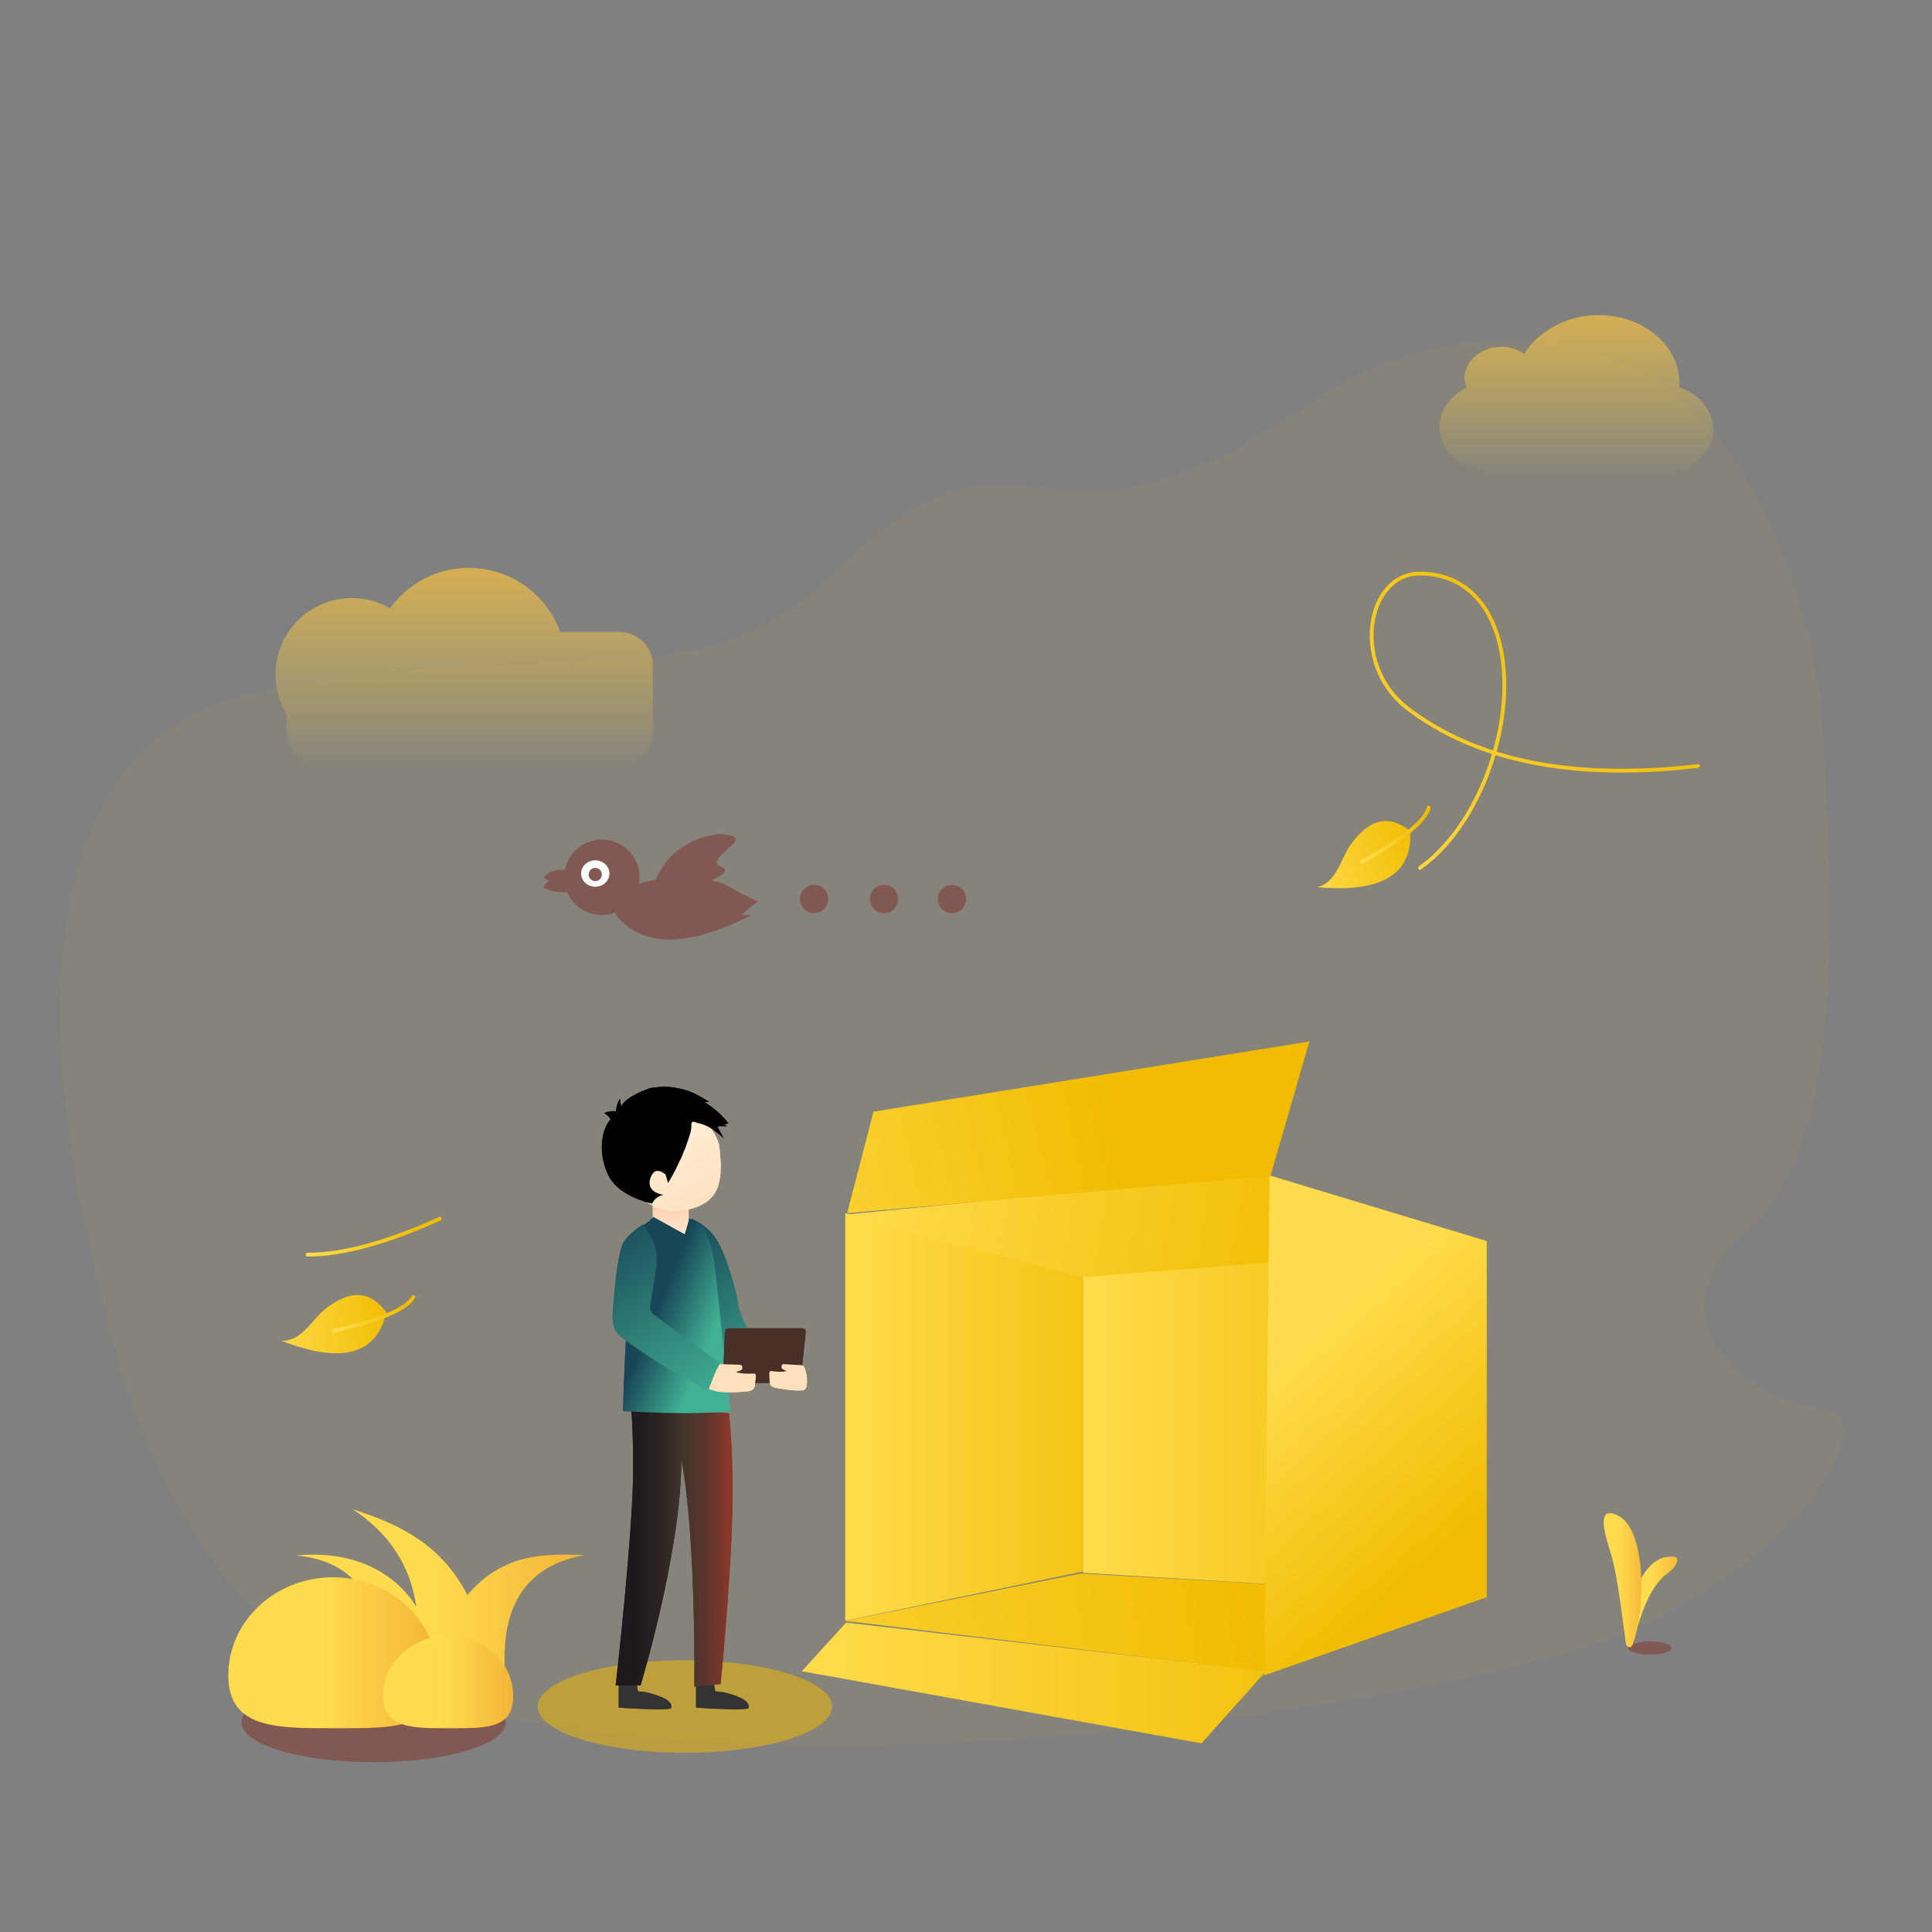 <svg xmlns:xlink="http://www.w3.org/1999/xlink" xmlns="http://www.w3.org/2000/svg" version="1.1" viewBox="0 0 1024 1024" height="1024px" width="1024px">
    <rect x="0" y="0" width="1024" height="1024" fill="#808080" stroke="none"/>
    <title>暂无数据</title>
    <defs>
        <linearGradient id="linearGradient-1" y2="-41.477%" x2="50%" y1="100%" x1="50%">
            <stop offset="0%" stop-opacity="0" stop-color="#FFDC4D"></stop>
            <stop offset="100%" stop-color="#F4B538"></stop>
        </linearGradient>
        <linearGradient id="linearGradient-2" y2="-41.477%" x2="50%" y1="100%" x1="50%">
            <stop offset="0%" stop-opacity="0" stop-color="#FFDC4D"></stop>
            <stop offset="100%" stop-color="#F4B538"></stop>
        </linearGradient>
        <linearGradient id="linearGradient-3" y2="110.683%" x2="0%" y1="30.022%" x1="89.443%">
            <stop offset="0%" stop-color="#F1BC01"></stop>
            <stop offset="100%" stop-color="#FFDC4D"></stop>
        </linearGradient>
        <linearGradient id="linearGradient-4" y2="50%" x2="109.939%" y1="66.172%" x1="-14.764%">
            <stop offset="0%" stop-color="#FFDC4D"></stop>
            <stop offset="100%" stop-color="#F1BC01"></stop>
        </linearGradient>
        <linearGradient id="linearGradient-5" y2="66.346%" x2="0%" y1="44.619%" x1="89.443%">
            <stop offset="0%" stop-color="#F1BC01"></stop>
            <stop offset="100%" stop-color="#FFDC4D"></stop>
        </linearGradient>
        <linearGradient id="linearGradient-6" y2="50%" x2="109.939%" y1="66.175%" x1="-14.764%">
            <stop offset="0%" stop-color="#FFDC4D"></stop>
            <stop offset="100%" stop-color="#F1BC01"></stop>
        </linearGradient>
        <linearGradient id="linearGradient-7" y2="66.335%" x2="0%" y1="44.622%" x1="89.443%">
            <stop offset="0%" stop-color="#F1BC01"></stop>
            <stop offset="100%" stop-color="#FFDC4D"></stop>
        </linearGradient>
        <linearGradient id="linearGradient-8" y2="55.498%" x2="0%" y1="48.19%" x1="89.443%">
            <stop offset="0%" stop-color="#F1BC01"></stop>
            <stop offset="100%" stop-color="#FFDC4D"></stop>
        </linearGradient>
        <linearGradient id="linearGradient-9" y2="48.038%" x2="66.611%" y1="51.17%" x1="-52.289%">
            <stop offset="0%" stop-color="#FFDC4D"></stop>
            <stop offset="100%" stop-color="#F1BC01"></stop>
        </linearGradient>
        <linearGradient id="linearGradient-10" y2="50%" x2="135.173%" y1="50%" x1="0%">
            <stop offset="0%" stop-color="#FFDC4D"></stop>
            <stop offset="100%" stop-color="#F1BC01"></stop>
        </linearGradient>
        <linearGradient id="linearGradient-11" y2="50%" x2="135.173%" y1="50%" x1="0%">
            <stop offset="0%" stop-color="#FFDC4D"></stop>
            <stop offset="100%" stop-color="#F1BC01"></stop>
        </linearGradient>
        <linearGradient id="linearGradient-12" y2="52.038%" x2="74.496%" y1="50%" x1="0%">
            <stop offset="0%" stop-color="#FFDC4D"></stop>
            <stop offset="100%" stop-color="#F1BC01"></stop>
        </linearGradient>
        <linearGradient id="linearGradient-13" y2="84.524%" x2="59.914%" y1="26.379%" x1="36.901%">
            <stop offset="0%" stop-color="#FFDC4D"></stop>
            <stop offset="100%" stop-color="#F1BC01"></stop>
        </linearGradient>
        <linearGradient id="linearGradient-14" y2="48.266%" x2="59.114%" y1="56.898%" x1="-41.949%">
            <stop offset="0%" stop-color="#FFDC4D"></stop>
            <stop offset="100%" stop-color="#F1BC01"></stop>
        </linearGradient>
        <linearGradient id="linearGradient-15" y2="100%" x2="126.249%" y1="100%" x1="0%">
            <stop offset="0%" stop-color="#FFDC4D"></stop>
            <stop offset="100%" stop-color="#F1BC01"></stop>
        </linearGradient>
        <linearGradient id="linearGradient-16" y2="-2.805%" x2="-2.70574742e-12%" y1="-2.805%" x1="86.275%">
            <stop offset="0%" stop-color="#1D181C"></stop>
            <stop offset="30%" stop-color="#2C2422"></stop>
            <stop offset="50%" stop-color="#42352C"></stop>
            <stop offset="70%" stop-color="#57352C"></stop>
            <stop offset="100%" stop-color="#923629"></stop>
        </linearGradient>
        <linearGradient id="linearGradient-17" y2="100%" x2="50%" y1="12.924%" x1="50%">
            <stop offset="0%" stop-color="#FFCDA5"></stop>
            <stop offset="100%" stop-color="#FFE8D1"></stop>
        </linearGradient>
        <linearGradient id="linearGradient-18" y2="100%" x2="93.229%" y1="0%" x1="41.42%">
            <stop offset="0%" stop-color="#FFF2DF"></stop>
            <stop offset="100%" stop-color="#FEE0BC"></stop>
        </linearGradient>
        <linearGradient id="linearGradient-19" y2="-10.223%" x2="83.405%" y1="118.402%" x1="35.805%">
            <stop offset="0%" stop-color="#41B093"></stop>
            <stop offset="100%" stop-color="#184657"></stop>
        </linearGradient>
        <linearGradient id="linearGradient-20" y2="50%" x2="71.038%" y1="79.376%" x1="32.373%">
            <stop offset="0%" stop-color="#41B093"></stop>
            <stop offset="100%" stop-color="#184657"></stop>
        </linearGradient>
        <linearGradient id="linearGradient-21" y2="-10.223%" x2="88.638%" y1="118.402%" x1="33.582%">
            <stop offset="0%" stop-color="#41B093"></stop>
            <stop offset="100%" stop-color="#184657"></stop>
        </linearGradient>
        <linearGradient id="linearGradient-22" y2="99.716%" x2="99.236%" y1="99.716%" x1="45.251%">
            <stop offset="0%" stop-color="#FFDC4D"></stop>
            <stop offset="100%" stop-color="#F4B538"></stop>
        </linearGradient>
        <linearGradient id="linearGradient-23" y2="99.716%" x2="99.236%" y1="99.716%" x1="45.251%">
            <stop offset="0%" stop-color="#FFDC4D"></stop>
            <stop offset="100%" stop-color="#F4B538"></stop>
        </linearGradient>
        <linearGradient id="linearGradient-24" y2="99.716%" x2="99.236%" y1="99.716%" x1="45.251%">
            <stop offset="0%" stop-color="#FFDC4D"></stop>
            <stop offset="100%" stop-color="#F4B538"></stop>
        </linearGradient>
        <linearGradient id="linearGradient-25" y2="99.716%" x2="99.236%" y1="99.716%" x1="45.251%">
            <stop offset="0%" stop-color="#FFDC4D"></stop>
            <stop offset="100%" stop-color="#F4B538"></stop>
        </linearGradient>
        <linearGradient id="linearGradient-26" y2="99.716%" x2="99.236%" y1="99.716%" x1="45.251%">
            <stop offset="0%" stop-color="#FFDC4D"></stop>
            <stop offset="100%" stop-color="#F4B538"></stop>
        </linearGradient>
    </defs>
    <g fill-rule="evenodd" fill="none" stroke-width="1" stroke="none" id="暂无数据">
        <rect height="1024" width="1024" y="0" x="0" id="矩形"></rect>
        <path opacity="0.05" fill="#F1BC01" id="路径-58" d="M47.537,659.543 C39.48,624.798 -12.964,398.525 135.318,367.414 C283.6,336.302 371.2,372.538 436.353,309.188 C501.507,245.837 517.755,256.235 571.27,260.425 C624.785,264.615 686.807,218.886 707.649,205.15 C728.49,191.414 916.661,103.038 964.769,367.414 C972.372,481.714 978.69,605.716 925.459,652.688 C872.227,699.66 926.431,741.836 964.769,746.523 C1003.106,751.21 946.846,831.468 858.298,866.508 C799.424,892.917 418.6,968.638 190.545,890.801 C80.421,843.646 55.593,694.289 47.537,659.543 Z"></path>
        <path fill="url(#linearGradient-1)" id="云" d="M908,227.375 C908,240.5 895.477,251 879.659,251 L792,251 C776.182,249.95 763,239.975 763,226.325 C763,217.4 768.932,209.525 777.5,205.325 C776.841,203.75 776.182,202.175 776.182,200.6 C776.182,191.675 784.75,183.8 795.955,183.8 C800.568,183.8 804.523,185.375 807.818,187.475 C815.727,175.4 830.227,167 847.364,167 C871.091,167 890.205,183.275 890.205,203.225 L890.205,205.325 C900.75,209 908,217.4 908,227.375 Z"></path>
        <path fill="url(#linearGradient-2)" id="云" d="M248.5,301 C270.799,301 289.787,315.172 296.95,335 L328.5,335 C338.165,335 346,342.835 346,352.5 L346,388.5 C346,398.165 338.165,406 328.5,406 L169.5,406 C159.835,406 152,398.165 152,388.5 L151.999,378.722 C148.195,372.551 146,365.282 146,357.5 C146,335.132 164.132,317 186.5,317 C193.861,317 200.764,318.964 206.712,322.396 C216.063,309.435 231.296,301 248.5,301 Z"></path>
        <g transform="translate(149, 304)" id="落叶">
            <path stroke-linecap="round" stroke-width="2" stroke="url(#linearGradient-3)" id="路径-20" d="M751,101.979 C684.769,109.801 633.149,99.403 596.139,70.783 C566.86,47.118 575.712,0 603.57,0 C631.429,0 648.325,23.237 648.325,59.34 C648.325,95.442 630.127,137.444 603.57,156"></path>
            <path transform="translate(573.479, 149.836) rotate(-14) translate(-573.479, -149.836)" fill="url(#linearGradient-4)" id="路径-18" d="M600.989,142.869 C592.046,131.295 580.994,131.298 567.833,142.876 C560.872,149.407 556.28,159.849 545.968,159.851 C578.305,171.128 596.646,165.467 600.989,142.869 Z"></path>
            <path transform="translate(590.462, 138.429) rotate(-14) translate(-590.462, -138.429)" stroke-linecap="round" stroke-width="2" stroke="url(#linearGradient-5)" id="路径-19" d="M611.193,128.727 C607.876,135.193 594.055,141.661 569.731,148.131"></path>
            <path transform="translate(28.036, 397.595) rotate(2) translate(-28.036, -397.595)" fill="url(#linearGradient-6)" id="路径-18备份" d="M55.543,390.633 C46.597,379.057 35.546,379.056 22.389,390.632 C15.43,397.161 10.841,407.602 0.529,407.601 C32.868,418.888 51.206,413.232 55.543,390.633 Z"></path>
            <path transform="translate(49.053, 392.415) rotate(2) translate(-49.053, -392.415)" stroke-linecap="round" stroke-width="2" stroke="url(#linearGradient-7)" id="路径-19备份" d="M69.78,382.717 C66.464,389.183 52.646,395.647 28.326,402.112"></path>
            <path stroke-linecap="round" stroke-width="2" stroke="url(#linearGradient-8)" id="路径-22" d="M84,342 C55.94,354.667 32.606,361 14,361"></path>
        </g>
        <g transform="translate(425, 552)" id="盒子">
            <polygon points="23 307.107 147.739 282 363 294.187 245.528 334" fill="url(#linearGradient-9)" id="路径-68"></polygon>
            <polygon points="149 124.384 149 281.635 288 290 287.748 113" fill="url(#linearGradient-10)" id="路径-69"></polygon>
            <polygon points="23 91 23 307 149 280.928 149 124.501" fill="url(#linearGradient-11)" id="路径-70"></polygon>
            <polygon points="23 91.763 244.325 70 363 107.919 148.66 125" fill="url(#linearGradient-12)" id="路径-71"></polygon>
            <polygon points="247.867 71 245 336 363 294.541 363 105.764" fill="url(#linearGradient-13)" id="路径-72"></polygon>
            <polygon points="24 91 37.98 37.192 269 -4.97379915e-14 248.343 71.337" fill="url(#linearGradient-14)" id="路径-73"></polygon>
            <polygon points="23.426 308 -7.10542736e-14 333.791 211.8 372 246 333.791" fill="url(#linearGradient-15)" id="路径-74"></polygon>
        </g>
        <g transform="translate(363, 752.5) scale(-1, 1) translate(-363, -752.5) translate(285, 576)" id="人物">
            <ellipse ry="24.5" rx="78" cy="328.5" cx="78" opacity="0.3" fill="#F1BC01" id="椭圆形"></ellipse>
            <path fill-rule="nonzero" fill="#333333" id="路径-52" d="M62.973,313.536 L61.9,320.456 C57.531,320.591 52.78,321.858 47.647,324.259 C44.343,326.35 44.196,327.298 44.09,329.099 C44.019,330.3 53.352,330.3 72.089,329.099 L72.089,311 L62.973,313.536 Z"></path>
            <path fill-rule="nonzero" fill="#333333" id="路径-52备份-2" d="M103.973,313.536 L102.9,320.456 C98.531,320.591 93.78,321.858 88.647,324.259 C85.343,326.35 85.196,327.298 85.09,329.099 C85.019,330.3 94.352,330.3 113.089,329.099 L113.089,311 L103.973,313.536 Z"></path>
            <path fill-rule="nonzero" fill="url(#linearGradient-16)" id="腿" d="M94.375,170 C101.042,170.026 106.373,170.833 106.373,170.833 C106.373,170.833 104.509,194.793 105.994,220.923 C108.431,263.74 114.708,317.308 114.708,317.308 L101.449,317.308 C101.449,317.308 79.658,244.934 79.888,197.71 C71.996,237.491 73.008,318 73.008,318 L59.059,316.614 C59.059,316.614 54.14,267.864 52.925,228.678 C51.942,196.932 54.616,173.172 54.616,173.172 C61.441,172.25 68.353,172.168 75.198,172.93 C75.216,172.932 75.234,172.934 75.252,172.936 C78.272,171.944 82.058,170.922 85.918,170.453 C88.551,170.134 91.221,170.01 93.725,170 L94.375,170 Z"></path>
            <g transform="translate(88.447, 39) scale(-1, 1) translate(-88.447, -39) translate(54.947, -0)" id="头">
                <rect height="19" width="19" y="59" x="26.947" fill="url(#linearGradient-17)" id="矩形"></rect>
                <path fill="url(#linearGradient-18)" id="椭圆形" d="M45.22,65.176 C63.512,61.244 64.291,48.796 62.063,30.723 C57.36,15.438 42.195,6.082 28.19,9.824 C14.184,13.567 6.643,28.992 11.346,44.277 C16.049,59.562 31.215,68.918 45.22,65.176 Z"></path>
                <path fill="#000000" id="路径-66" d="M26.581,62 C14.381,58.821 6.578,53.648 3.17,46.48 C-1.941,35.729 -0.592,22.9 4.547,17.327 C4.015,16.181 2.847,14.857 1.2,13.941 C3.208,13.026 6.628,12.635 7.462,13.234 C7.308,11.987 8.293,7.655 9.653,6.316 C9.561,7.26 9.747,8.645 10.213,10.471 C11.852,7.027 16.969,3.778 25.565,0.722 C29.453,0.232 33.596,-0.766 41.329,1.029 C43.894,1.691 47.188,1.966 56.775,7.932 C55.589,7.958 54.825,8.051 54.481,8.21 C59.764,11.594 63.92,15.287 66.947,19.29 C65.95,19.795 65.137,20.022 64.507,19.972 L66.342,20.9 L61.109,20.9 L64.507,27.365 C59.863,22.833 55.348,20.142 50.964,19.29 C48.121,18.241 47.289,17.91 47.386,20.9 C47.482,23.89 45.048,29.738 44.107,32.629 C42.775,35.47 42.711,36.686 41.04,39.629 C39.397,43.368 37.395,47.155 35.034,50.988 L33.699,46.48 C30.497,43.94 28.125,43.94 26.581,46.48 C24.267,50.291 24.191,55.879 32.523,57.274 C29.642,57.969 27.661,59.544 26.581,62 Z"></path>
            </g>
            <g transform="translate(12.842, 69)" id="上半身">
                <path fill-rule="nonzero" fill="url(#linearGradient-19)" id="胳膊" d="M61.376,1 C61.376,1 52.676,4.847 48.411,11.953 C41.383,23.665 37.352,43.679 37.352,43.679 C37.352,43.679 37.027,49.768 32.396,58.409 C27.357,67.808 25.534,68.984 25.534,68.984 C25.534,68.984 18.336,73.851 16.381,74.272 C13.996,74.786 8.376,77.293 8.376,77.293 L12.188,89 C12.188,89 27.874,87.553 38.88,82.579 C47.101,78.862 50.317,68.983 50.317,68.983 L61.376,1 Z"></path>
                <path fill-rule="nonzero" fill="url(#linearGradient-20)" id="衣服" d="M65.244,9.202 L81.818,7.10542736e-15 C81.818,7.10542736e-15 83.354,1.428 83.978,2.108 C85.205,2.987 86.293,3.844 86.293,3.844 C86.293,3.844 90.482,6.261 92.8,10.198 C95.578,14.917 95.448,30.999 95.448,30.999 C95.448,30.999 94.977,43.02 95.826,55.581 C97.294,77.275 97.958,102.968 97.958,102.968 C97.958,102.968 80.737,103.9 67.75,103.992 C54.078,104.089 40.958,103.233 40.958,103.233 L49.281,26.46 C49.281,26.46 50.54,13.351 55.338,5.66 C57.447,2.274 62.815,0.862 62.815,0.862 L65.244,9.202 Z"></path>
                <path fill-rule="nonzero" fill="url(#linearGradient-21)" id="胳膊-2" d="M87.373,4 C87.373,4 95.072,8.927 97.689,13.483 C101.637,20.359 103.418,51.414 103.418,51.414 C103.418,51.414 104.091,56.684 101.508,60.897 C98.748,65.398 73.621,80.621 73.621,80.621 L52.993,92 L46.497,77.586 L81.641,51.793 C81.641,51.793 83.256,50.522 83.554,48.759 C83.83,47.112 80.495,27.896 80.495,27.896 C80.495,27.896 79.145,20.22 81.259,14.621 C83.142,9.635 87.373,4 87.373,4 Z"></path>
                <path fill="#483029" id="iPad" d="M3.004,59 L42.074,59 C42.577,59 43.059,59.196 43.415,59.545 C43.771,59.894 43.97,60.366 43.97,60.859 L45.108,86.141 C45.108,86.634 44.908,87.106 44.553,87.455 C44.197,87.804 43.715,88 43.211,88 L5.658,88 C5.155,88 4.672,87.804 4.317,87.455 C3.961,87.106 3.762,86.634 3.762,86.141 L1.108,60.859 C1.108,60.366 1.307,59.894 1.662,59.545 C2.018,59.196 2.5,59 3.004,59 L3.004,59 Z"></path>
                <path fill="#FEE0BC" id="手" d="M46.727,78 L35.73,78.357 C35.73,78.357 34.736,78.311 34.702,80.143 C34.717,80.603 34.981,81.016 35.387,81.214 L38.125,82.285 C36.78,82.655 35.405,82.894 34.016,82.999 C32.192,83.105 30.364,83.105 28.54,82.999 C28.54,82.999 27.348,82.874 27.512,84.785 C27.691,86.799 28.197,89.784 28.197,89.784 C28.197,89.784 28.43,91.823 30.935,92.282 C34.157,92.875 41.887,92.996 41.887,92.996 C43.833,93.023 45.778,92.903 47.706,92.639 C49.29,92.386 52.497,91.211 52.497,91.211 C52.497,91.211 51.114,87.647 49.781,84.221 C48.915,82.073 47.894,79.993 46.727,78 Z M3.644,78.551 L12.995,78.002 C12.995,78.002 13.832,77.881 13.988,79.546 C14.019,79.953 13.828,80.345 13.486,80.575 L11.238,81.768 C12.401,81.998 13.586,82.106 14.772,82.092 C16.327,82.043 17.877,81.898 19.414,81.657 C19.414,81.657 20.418,81.448 20.411,83.2 C20.403,85.048 20.178,87.806 20.178,87.806 C20.075,89.002 19.216,90.002 18.036,90.299 C15.347,91.096 8.799,91.82 8.799,91.82 C7.153,91.998 5.495,92.044 3.842,91.957 C3.237,91.91 2.426,92.04 1.856,91.657 C1.365,91.264 0.981,90.756 0.741,90.179 C0.288,87.889 0.301,85.534 0.779,83.249 C1.003,82.186 1.307,81.14 1.688,80.121 C1.956,79.254 2.729,78.634 3.644,78.551 L3.644,78.551 Z"></path>
            </g>
        </g>
        <g transform="translate(363, 752.5) scale(-1, 1) translate(-363, -752.5) translate(285, 576)" id="人物">
            <ellipse ry="24.5" rx="78" cy="328.5" cx="78" opacity="0.3" fill="#F1BC01" id="椭圆形"></ellipse>
            <path fill-rule="nonzero" fill="#333333" id="路径-52" d="M62.973,313.536 L61.9,320.456 C57.531,320.591 52.78,321.858 47.647,324.259 C44.343,326.35 44.196,327.298 44.09,329.099 C44.019,330.3 53.352,330.3 72.089,329.099 L72.089,311 L62.973,313.536 Z"></path>
            <path fill-rule="nonzero" fill="#333333" id="路径-52备份-2" d="M103.973,313.536 L102.9,320.456 C98.531,320.591 93.78,321.858 88.647,324.259 C85.343,326.35 85.196,327.298 85.09,329.099 C85.019,330.3 94.352,330.3 113.089,329.099 L113.089,311 L103.973,313.536 Z"></path>
            <path fill-rule="nonzero" fill="url(#linearGradient-16)" id="腿" d="M94.375,170 C101.042,170.026 106.373,170.833 106.373,170.833 C106.373,170.833 104.509,194.793 105.994,220.923 C108.431,263.74 114.708,317.308 114.708,317.308 L101.449,317.308 C101.449,317.308 79.658,244.934 79.888,197.71 C71.996,237.491 73.008,318 73.008,318 L59.059,316.614 C59.059,316.614 54.14,267.864 52.925,228.678 C51.942,196.932 54.616,173.172 54.616,173.172 C61.441,172.25 68.353,172.168 75.198,172.93 C75.216,172.932 75.234,172.934 75.252,172.936 C78.272,171.944 82.058,170.922 85.918,170.453 C88.551,170.134 91.221,170.01 93.725,170 L94.375,170 Z"></path>
            <g transform="translate(88.447, 39) scale(-1, 1) translate(-88.447, -39) translate(54.947, 0)" id="头">
                <rect height="19" width="19" y="59" x="26.947" fill="url(#linearGradient-17)" id="矩形"></rect>
                <path fill="url(#linearGradient-18)" id="椭圆形" d="M45.22,65.176 C63.512,61.244 64.291,48.796 62.063,30.723 C57.36,15.438 42.195,6.082 28.19,9.824 C14.184,13.567 6.643,28.992 11.346,44.277 C16.049,59.562 31.215,68.918 45.22,65.176 Z"></path>
                <path fill="#000000" id="路径-66" d="M26.581,62 C14.381,58.821 6.578,53.648 3.17,46.48 C-1.941,35.729 -0.592,22.9 4.547,17.327 C4.015,16.181 2.847,14.857 1.2,13.941 C3.208,13.026 6.628,12.635 7.462,13.234 C7.308,11.987 8.293,7.655 9.653,6.316 C9.561,7.26 9.747,8.645 10.213,10.471 C11.852,7.027 16.969,3.778 25.565,0.722 C29.453,0.232 33.596,-0.766 41.329,1.029 C43.894,1.691 47.188,1.966 56.775,7.932 C55.589,7.958 54.825,8.051 54.481,8.21 C59.764,11.594 63.92,15.287 66.947,19.29 C65.95,19.795 65.137,20.022 64.507,19.972 L66.342,20.9 L61.109,20.9 L64.507,27.365 C59.863,22.833 55.348,20.142 50.964,19.29 C48.121,18.241 47.289,17.91 47.386,20.9 C47.482,23.89 45.048,29.738 44.107,32.629 C42.775,35.47 42.711,36.686 41.04,39.629 C39.397,43.368 37.395,47.155 35.034,50.988 L33.699,46.48 C30.497,43.94 28.125,43.94 26.581,46.48 C24.267,50.291 24.191,55.879 32.523,57.274 C29.642,57.969 27.661,59.544 26.581,62 Z"></path>
            </g>
            <g transform="translate(12.842, 69)" id="上半身">
                <path fill-rule="nonzero" fill="url(#linearGradient-19)" id="胳膊" d="M61.376,1 C61.376,1 52.676,4.847 48.411,11.953 C41.383,23.665 37.352,43.679 37.352,43.679 C37.352,43.679 37.027,49.768 32.396,58.409 C27.357,67.808 25.534,68.984 25.534,68.984 C25.534,68.984 18.336,73.851 16.381,74.272 C13.996,74.786 8.376,77.293 8.376,77.293 L12.188,89 C12.188,89 27.874,87.553 38.88,82.579 C47.101,78.862 50.317,68.983 50.317,68.983 L61.376,1 Z"></path>
                <path fill-rule="nonzero" fill="url(#linearGradient-20)" id="衣服" d="M65.244,9.202 L81.818,7.10542736e-15 C81.818,7.10542736e-15 83.354,1.428 83.978,2.108 C85.205,2.987 86.293,3.844 86.293,3.844 C86.293,3.844 90.482,6.261 92.8,10.198 C95.578,14.917 95.448,30.999 95.448,30.999 C95.448,30.999 94.977,43.02 95.826,55.581 C97.294,77.275 97.958,102.968 97.958,102.968 C97.958,102.968 80.737,103.9 67.75,103.992 C54.078,104.089 40.958,103.233 40.958,103.233 L49.281,26.46 C49.281,26.46 50.54,13.351 55.338,5.66 C57.447,2.274 62.815,0.862 62.815,0.862 L65.244,9.202 Z"></path>
                <path fill-rule="nonzero" fill="url(#linearGradient-21)" id="胳膊-2" d="M87.373,4 C87.373,4 95.072,8.927 97.689,13.483 C101.637,20.359 103.418,51.414 103.418,51.414 C103.418,51.414 104.091,56.684 101.508,60.897 C98.748,65.398 73.621,80.621 73.621,80.621 L52.993,92 L46.497,77.586 L81.641,51.793 C81.641,51.793 83.256,50.522 83.554,48.759 C83.83,47.112 80.495,27.896 80.495,27.896 C80.495,27.896 79.145,20.22 81.259,14.621 C83.142,9.635 87.373,4 87.373,4 Z"></path>
                <path fill="#483029" id="iPad" d="M3.004,59 L42.074,59 C42.577,59 43.059,59.196 43.415,59.545 C43.771,59.894 43.97,60.366 43.97,60.859 L45.108,86.141 C45.108,86.634 44.908,87.106 44.553,87.455 C44.197,87.804 43.715,88 43.211,88 L5.658,88 C5.155,88 4.672,87.804 4.317,87.455 C3.961,87.106 3.762,86.634 3.762,86.141 L1.108,60.859 C1.108,60.366 1.307,59.894 1.662,59.545 C2.018,59.196 2.5,59 3.004,59 L3.004,59 Z"></path>
                <path fill="#FEE0BC" id="手" d="M46.727,78 L35.73,78.357 C35.73,78.357 34.736,78.311 34.702,80.143 C34.717,80.603 34.981,81.016 35.387,81.214 L38.125,82.285 C36.78,82.655 35.405,82.894 34.016,82.999 C32.192,83.105 30.364,83.105 28.54,82.999 C28.54,82.999 27.348,82.874 27.512,84.785 C27.691,86.799 28.197,89.784 28.197,89.784 C28.197,89.784 28.43,91.823 30.935,92.282 C34.157,92.875 41.887,92.996 41.887,92.996 C43.833,93.023 45.778,92.903 47.706,92.639 C49.29,92.386 52.497,91.211 52.497,91.211 C52.497,91.211 51.114,87.647 49.781,84.221 C48.915,82.073 47.894,79.993 46.727,78 Z M3.644,78.551 L12.995,78.002 C12.995,78.002 13.832,77.881 13.988,79.546 C14.019,79.953 13.828,80.345 13.486,80.575 L11.238,81.768 C12.401,81.998 13.586,82.106 14.772,82.092 C16.327,82.043 17.877,81.898 19.414,81.657 C19.414,81.657 20.418,81.448 20.411,83.2 C20.403,85.048 20.178,87.806 20.178,87.806 C20.075,89.002 19.216,90.002 18.036,90.299 C15.347,91.096 8.799,91.82 8.799,91.82 C7.153,91.998 5.495,92.044 3.842,91.957 C3.237,91.91 2.426,92.04 1.856,91.657 C1.365,91.264 0.981,90.756 0.741,90.179 C0.288,87.889 0.301,85.534 0.779,83.249 C1.003,82.186 1.307,81.14 1.688,80.121 C1.956,79.254 2.729,78.634 3.644,78.551 L3.644,78.551 Z"></path>
            </g>
        </g>
        <g transform="translate(850, 802)" id="草">
            <ellipse ry="3.5" rx="11.5" cy="71.5" cx="24.5" fill="#825852" id="椭圆形"></ellipse>
            <path fill="url(#linearGradient-22)" id="路径-42" d="M12,69.788 C13.569,43.104 20.141,27.66 31.717,23.455 C36.275,22.835 41.354,21.904 37.813,27.919 C34.271,33.935 24.787,31.594 15.303,69.772 C14.445,71.404 13.344,71.409 12,69.788 Z"></path>
            <path fill="url(#linearGradient-23)" id="路径-41" d="M11.744,69.117 C8.645,44.415 6.109,28.88 4.136,22.513 C1.175,12.962 -5.127,-5.419 7.991,1.535 C21.109,8.489 22.659,44.16 16.596,65.868 C14.711,71.362 13.094,72.445 11.744,69.117 Z"></path>
        </g>
        <g transform="translate(121, 800)" id="石头">
            <path fill="url(#linearGradient-24)" id="形状结合" d="M66,-3.55271368e-14 C92.18,8.253 113.269,19.372 126.729,45.369 C146.266,22.564 168.459,23.677 189,24.195 C157.177,29.867 143.174,52.136 146.993,91 C144.028,90.798 140.532,90.66 136.506,90.586 C128.48,91.043 119.331,91.122 109.058,90.822 C107.096,90.874 105.077,90.934 103,91 C103.044,90.869 103.089,90.739 103.133,90.609 C101.341,90.538 99.518,90.453 97.663,90.358 L97.739,89.993 C91.467,90.025 84.567,89.949 77.04,89.762 C82.366,49.339 68.685,27.563 36,24.432 C64.879,21.691 87.385,32.136 99.665,51.62 C96.569,29.887 85.347,12.68 66,-3.55271368e-14 Z"></path>
            <ellipse ry="21" rx="70" cy="113" cx="77" fill="#825852" id="椭圆形"></ellipse>
            <path fill="url(#linearGradient-25)" id="椭圆形" d="M57.16,115.998 C87.812,115.998 111,116.743 111,88.016 C111,59.288 86.152,36 55.5,36 C24.848,36 0,59.288 0,88.016 C0,116.743 26.508,115.998 57.16,115.998 Z"></path>
            <path fill="url(#linearGradient-26)" id="椭圆形备份-6" d="M117.532,115.999 C136.586,115.999 151,116.455 151,98.86 C151,81.264 135.554,67 116.5,67 C97.446,67 82,81.264 82,98.86 C82,116.455 98.478,115.999 117.532,115.999 Z"></path>
        </g>
        <g transform="translate(288, 442)" id="乌鸦">
            <path fill="#825852" id="形状结合" d="M92.983,1.0658141e-14 C101.542,0.446 104.459,2 99.772,6.047 C99.297,6.464 98.781,6.915 98.247,7.388 L97.924,7.674 C97.492,8.059 97.052,8.456 96.617,8.86 L96.291,9.165 C92.722,12.526 89.671,16.272 94.163,17.276 C94.263,17.347 94.375,17.418 94.495,17.491 L94.617,17.564 L94.743,17.639 C94.785,17.664 94.828,17.689 94.872,17.715 L95.067,17.832 C95.226,17.928 95.384,18.03 95.533,18.137 L95.642,18.22 C95.66,18.233 95.678,18.247 95.695,18.262 L95.797,18.348 C96.972,19.383 96.901,21.028 89.005,24.663 C91.204,25.134 93.393,25.707 95.572,26.38 C100.768,29.292 109.011,33.927 114,35.822 C110.801,37.688 107.858,40.071 105.171,42.969 L110.429,42.969 C76.386,60.344 52.404,60.344 38.482,42.969 C38.39,42.553 38.311,42.113 38.246,41.647 C35.999,42.521 33.556,43 31,43 C22.786,43 15.729,38.048 12.65,30.967 C8.96,31.171 3.252,30.44 -7.10542736e-15,28.438 C0.586,26.976 1.557,25.83 2.915,25 L-7.10542736e-15,22.961 C3.033,19.83 6.824,18.555 11.373,19.137 C13.172,9.94 21.276,3 31,3 C42.046,3 51,11.954 51,23 C51,24.113 50.909,25.204 50.734,26.267 C53.695,25.423 56.637,24.743 59.561,24.227 C65.81,10.287 76.951,2.211 92.983,1.0658141e-14 Z"></path>
            <ellipse ry="7" rx="7.5" cy="21" cx="27.5" fill="#FFFFFF" id="椭圆形"></ellipse>
            <circle r="3.5" cy="21.5" cx="27.5" fill="#825852" id="椭圆形"></circle>
            <circle r="7.5" cy="34.5" cx="143.5" fill="#825852" id="椭圆形"></circle>
            <circle r="7.5" cy="34.5" cx="180.5" fill="#825852" id="椭圆形备份"></circle>
            <circle r="7.5" cy="34.5" cx="216.5" fill="#825852" id="椭圆形备份-2"></circle>
        </g>
    </g>
</svg>